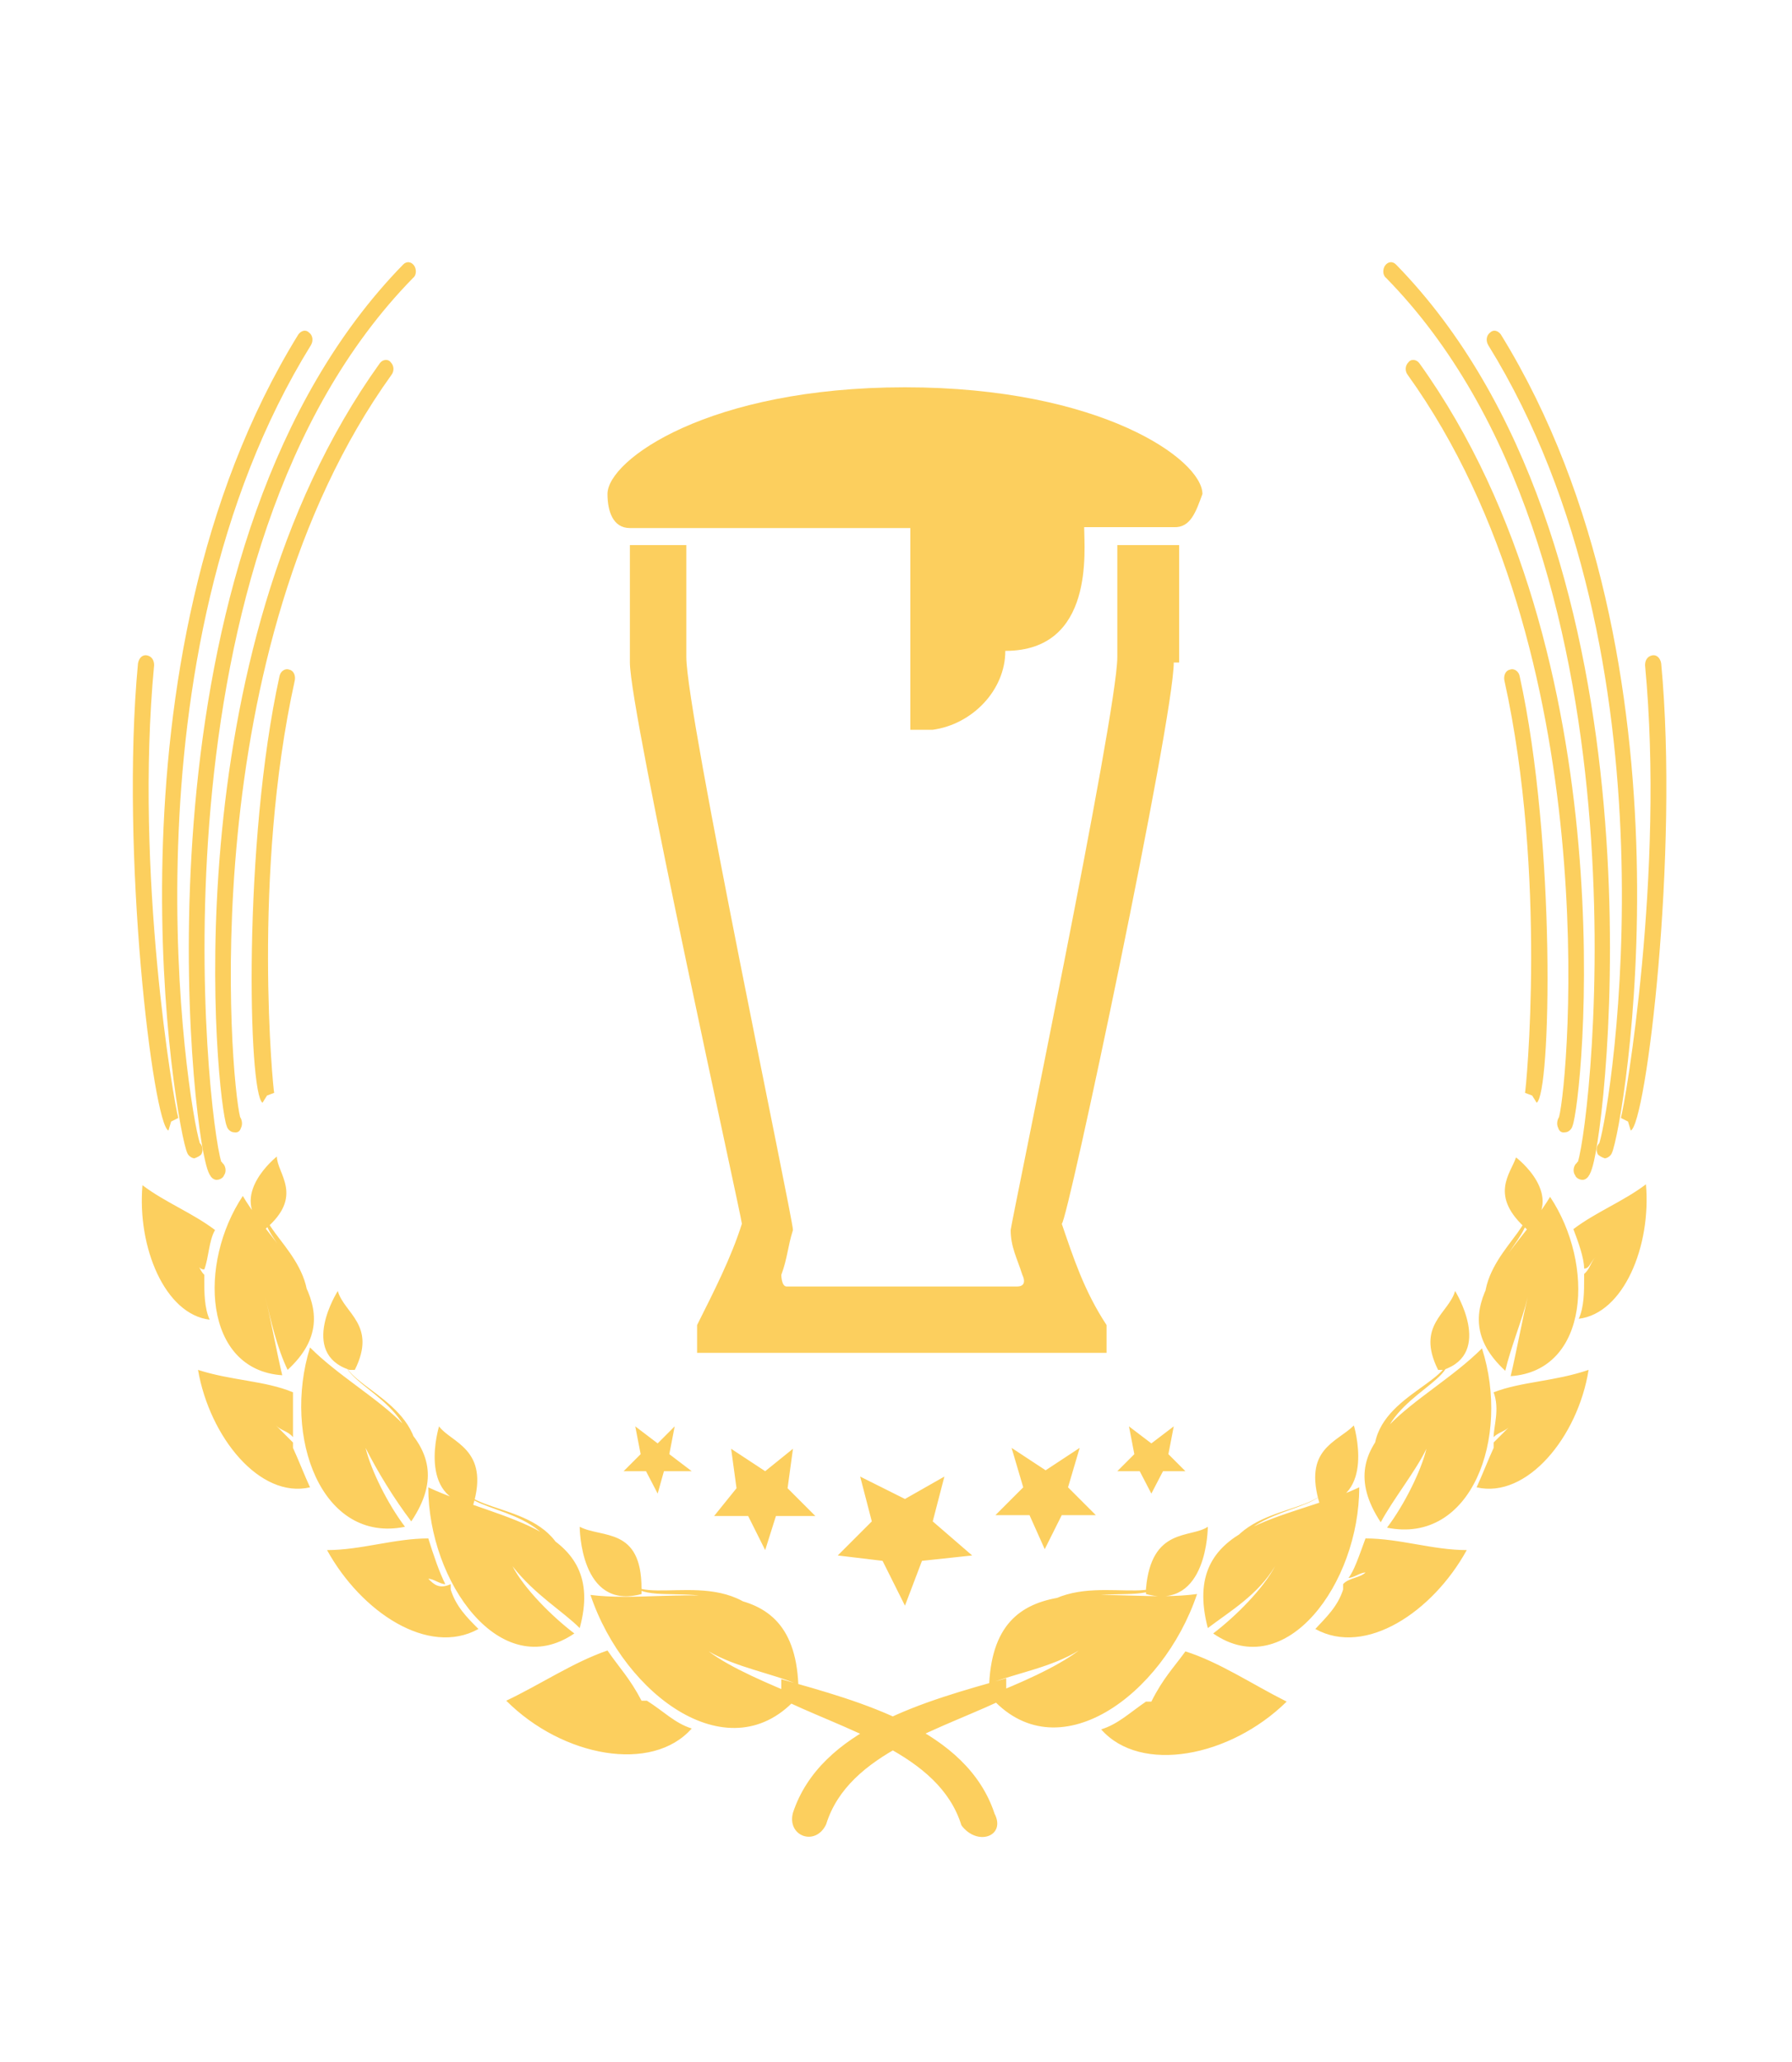 <?xml version="1.0" encoding="utf-8"?>
<!-- Generator: Adobe Illustrator 24.1.0, SVG Export Plug-In . SVG Version: 6.00 Build 0)  -->
<svg version="1.1" id="Layer_1" xmlns="http://www.w3.org/2000/svg" xmlns:xlink="http://www.w3.org/1999/xlink" x="0px" y="0px"
	 width="200px" height="230px" viewBox="0 0 200 230" style="enable-background:new 0 0 200 230;" xml:space="preserve">
<style type="text/css">
	.st0{fill:#FCCF5E;}
</style>
<path class="st0" d="M131,73.9c0,6.3-11.9,62.6-12.5,62.6c1.3,3.8,2.5,7.5,5,11.3c0,2.5,0,3.1,0,3.1H77.8c0,0,0-0.6,0-3.1
	c1.9-3.8,3.8-7.5,5-11.3c0-0.6-12.5-57-12.5-62.6V60.8h6.3v12.5c0,6.3,11.9,62.6,11.9,63.9c-0.6,1.9-0.6,3.1-1.3,5
	c0,0,0,1.3,0.6,1.3h25.7c1.3,0,0.6-1.3,0.6-1.3c-0.6-1.9-1.3-3.1-1.3-5l0,0c0-0.6,11.9-57.6,11.9-63.9V60.8h6.9v13.1H131z
	 M134.2,55.1c0-3.8-11.3-11.9-33.2-11.9s-33.2,8.1-33.2,11.9c0,1.9,0.6,3.8,2.5,3.8h31.3v22.5c1.3,0,1.9,0,2.5,0
	c4.4-0.6,8.1-4.4,8.1-8.8c10,0,8.8-11.3,8.8-13.8h10C132.9,58.9,133.5,57,134.2,55.1z M92.2,203.5c2.5-8.1,13.1-10.6,20.7-14.4
	l-0.6-0.6c0-0.6,0-0.6,0-1.3c-8.8,2.5-20.7,5.6-23.8,15C87.8,204.8,91,206,92.2,203.5z M150.5,176c0.6,0,1.3-0.6,1.9-0.6
	c-0.6,0.6-1.9,0.6-2.5,1.3c0,0.6,0,0.6,0,0.6c-0.6,1.9-1.9,3.1-3.1,4.4c5.6,3.1,13.1-1.9,16.9-8.8c-3.8,0-7.5-1.3-11.3-1.3
	C151.7,173.5,151.1,175.3,150.5,176z M142.3,174.7c-1.3,2.5-4.4,5.6-6.9,7.5c8.1,5.6,16.3-5.6,16.3-16.3c-8.1,3.8-20,3.8-16.9,15.7
	C137.3,179.7,140.4,177.9,142.3,174.7z M147.3,167.8L147.3,167.8c6.3-0.6,3.8-8.8,3.8-8.8C149.2,160.9,145.4,161.6,147.3,167.8z
	 M136.1,176h0.6c0.6-8.1,10-6.9,11.3-10c0.6,0.6,0,0,0,0C146.7,169.1,136.7,167.8,136.1,176z M166.7,160.3c0.6-0.6,1.3-0.6,1.9-1.3
	c-0.6,0.6-1.3,1.3-1.9,1.9c0,0.6,0,0.6,0,0.6c-0.6,1.3-1.3,3.1-1.9,4.4c5.6,1.3,11.3-5.6,12.5-13.1c-3.8,1.3-7.5,1.3-10.6,2.5
	C167.4,157.2,166.7,159.1,166.7,160.3z M159.2,161.6c-0.6,2.5-2.5,6.3-4.4,8.8c9.4,1.9,13.8-10,10.6-20c-6.3,6.3-17.5,10-11.3,19.4
	C155.5,167.2,158,164.1,159.2,161.6z M160.5,152.8h0.6c5.6-1.9,1.3-8.8,1.3-8.8C161.7,146.5,158,147.8,160.5,152.8z M153.6,164.1
	h0.6c-1.3-7.5,7.5-9.4,7.5-12.5l0,0C161.1,154.7,151.7,156.6,153.6,164.1z M176.8,141.5c0.6,0,0.6-0.6,1.3-1.3
	c-0.6,0.6-0.6,1.3-1.3,1.9v0.6c0,1.3,0,3.1-0.6,4.4c5-0.6,8.1-8.1,7.5-15c-2.5,1.9-5.6,3.1-8.1,5
	C176.1,138.4,176.8,140.3,176.8,141.5z M170.5,144.7c-0.6,2.5-1.3,6.3-1.9,8.8c8.8-0.6,9.4-12.5,4.4-20c-3.8,6.3-12.5,12.5-5,19.4
	C168.6,150.3,169.9,147.2,170.5,144.7z M170.5,137.2L170.5,137.2c4.4-3.8-1.3-8.1-1.3-8.1C168.6,130.9,166.1,133.4,170.5,137.2z
	 M166.7,149l0.6-0.6c-3.1-6.9,3.8-10,3.1-13.1l0,0C170.5,137.8,163,142.2,166.7,149z M128.5,189.8c0.6,0,1.9,0,2.5,0
	c-1.3,0-1.9,0-3.1,0l0,0c-1.9,1.3-3.1,2.5-5,3.1c4.4,5,14.4,3.1,20.7-3.1c-3.8-1.9-7.5-4.4-11.3-5.6
	C131,186,129.8,187.2,128.5,189.8z M120.4,184.1c-2.5,1.9-6.9,3.8-10,5c7.5,8.8,19.4,0,23.2-11.3c-9.4,1.3-22.5-3.8-23.2,10
	C113.5,186.6,117.3,186,120.4,184.1z M127.9,177.2v0.6c6.9,1.9,6.9-7.5,6.9-7.5C132.9,171.6,128.5,170.3,127.9,177.2z M113.5,182.9
	l0.6,0.6c4.4-8.8,13.1-3.8,15.7-6.9c0,0.6,0,0,0,0C127.3,179.1,117.3,174.1,113.5,182.9z M111,202.3c-3.1-9.4-15-12.5-23.8-15
	c0,0.6,0,0.6,0,1.3l-0.6,0.6c7.5,3.8,18.2,6.3,20.7,14.4C109.1,206,112.3,204.8,111,202.3z M47.8,171.6c-3.8,0-7.5,1.3-11.3,1.3
	c3.8,6.9,11.3,11.9,16.9,8.8c-1.3-1.3-2.5-2.5-3.1-4.4c0,0,0,0,0-0.6c-1.3,0.6-1.9,0-2.5-0.6c0.6,0,1.3,0.6,1.9,0.6
	C49,175.3,48.4,173.5,47.8,171.6z M64.7,181.6c3.1-11.3-8.8-11.9-16.9-15.7c0,10.6,8.1,21.9,16.3,16.3c-2.5-1.9-5.6-5-6.9-7.5
	C59.7,177.9,62.8,179.7,64.7,181.6z M49,159.1c0,0-2.5,8.1,3.8,8.8l0,0C54.7,161.6,50.3,160.9,49,159.1z M51.5,166
	C51.5,166,51.5,166.6,51.5,166c1.3,3.1,10.6,1.9,11.3,10h0.6C62.8,167.8,53.4,169.1,51.5,166z M32.7,155.3
	c-3.1-1.3-6.9-1.3-10.6-2.5c1.3,7.5,6.9,14.4,12.5,13.1c-0.6-1.3-1.3-3.1-1.9-4.4c0,0,0,0,0-0.6c-0.6-0.6-1.3-1.3-1.9-1.9
	c0.6,0.6,1.3,0.6,1.9,1.3C32.7,159.1,32.7,157.2,32.7,155.3z M45.9,169.7c6.3-9.4-5-13.1-11.3-19.4c-3.1,10,1.3,21.9,10.6,20
	c-1.9-2.5-3.8-6.3-4.4-8.8C42.1,164.1,44,167.2,45.9,169.7z M37.7,144c0,0-4.4,6.9,1.3,8.8h0.6C42.1,147.8,38.4,146.5,37.7,144z
	 M38.4,151.6C38.4,151.6,37.7,151.6,38.4,151.6c0,3.1,8.8,5,7.5,12.5h0.6C47.8,156.6,38.4,154.7,38.4,151.6z M24,137.2
	c-2.5-1.9-5.6-3.1-8.1-5c-0.6,6.9,2.5,14.4,7.5,15c-0.6-1.3-0.6-3.1-0.6-4.4v-0.6c-0.6-0.6-0.6-1.3-1.3-1.9c0.6,0.6,0.6,1.3,1.3,1.3
	C23.3,140.3,23.3,138.4,24,137.2z M32.1,152.8c7.5-6.9-1.3-13.1-5-19.4c-5,7.5-4.4,19.4,4.4,20c-0.6-2.5-1.3-6.3-1.9-8.8
	C30.2,147.2,30.9,150.3,32.1,152.8z M30.9,129c0,0-5.6,4.4-1.3,8.1l0,0C34,133.4,30.9,130.9,30.9,129z M29.6,135.3L29.6,135.3
	c-0.6,3.1,6.3,6.3,3.1,13.1l0.6,0.6C37.1,142.2,29.6,137.8,29.6,135.3z M67.8,184.1c-3.8,1.3-7.5,3.8-11.3,5.6
	c6.3,6.3,16.3,8.1,20.7,3.1c-1.9-0.6-3.1-1.9-5-3.1l0,0c-1.3,0-1.9,0-3.1,0c0.6,0,1.9,0,2.5,0C70.3,187.2,69.1,186,67.8,184.1z
	 M89.1,187.9c-0.6-13.8-13.8-8.8-23.2-10c3.8,11.3,15.7,20,23.2,11.3c-3.1-1.3-7.5-3.1-10-5C82.2,186,86,186.6,89.1,187.9z
	 M64.7,170.3c0,0,0,9.4,6.9,7.5v-0.6C71.6,170.3,67.2,171.6,64.7,170.3z M70.3,176.6C70.3,176.6,70.3,177.2,70.3,176.6
	c2.5,3.1,11.3-1.9,15.7,6.9l0.6-0.6C82.8,174.1,72.8,179.1,70.3,176.6z M101,179.1l1.9-5l5.6-0.6l-4.4-3.8l1.3-5l-4.4,2.5l-5-2.5
	l1.3,5l-3.8,3.8l5,0.6L101,179.1z M116.6,172.8l1.9-3.8h3.8l-3.1-3.1l1.3-4.4l-3.8,2.5l-3.8-2.5l1.3,4.4l-3.1,3.1h3.8L116.6,172.8z
	 M128.5,166.6l1.3-2.5h2.5l-1.9-1.9l0.6-3.1l-2.5,1.9l-2.5-1.9l0.6,3.1l-1.9,1.9h2.5L128.5,166.6z M86.6,169.1H91l-3.1-3.1l0.6-4.4
	l-3.1,2.5l-3.8-2.5l0.6,4.4l-2.5,3.1h3.8l1.9,3.8L86.6,169.1z M74.1,164.1h3.1l-2.5-1.9l0.6-3.1l-1.9,1.9l-2.5-1.9l0.6,3.1l-1.9,1.9
	h2.5l1.3,2.5L74.1,164.1z"/>
<g>
	<path class="st0" d="M26.1,126.3c-0.3,0-0.7-0.3-0.8-0.7c-1.1-2.7-6.4-52.4,17.1-85.1c0.3-0.4,0.9-0.5,1.2-0.1
		c0.4,0.4,0.4,1,0.1,1.4c-22.2,30.9-18,78.5-16.9,82.8c0.2,0.3,0.3,0.8,0.1,1.2C26.8,126.1,26.6,126.4,26.1,126.3z"/>
	<path class="st0" d="M29.3,123c-1.6-0.9-2.2-29,1.9-47.6c0.1-0.5,0.6-0.9,1.1-0.7c0.5,0.1,0.7,0.7,0.6,1.2
		c-4.8,21.7-2.4,45.8-2.3,46l-0.8,0.3L29.3,123z"/>
	<path class="st0" d="M18.8,126.1c-1.7-0.6-5.4-30.9-3.4-52.1c0.1-0.6,0.5-1,1-0.9s0.8,0.5,0.8,1.1c-2.2,23.2,2.2,48.8,2.7,50.5
		l-0.8,0.4L18.8,126.1z"/>
	<path class="st0" d="M24.2,131.6h-0.1c-0.6-0.1-0.9-0.8-1.2-2.1c-2-8.1-7.9-69.3,22.1-100c0.4-0.4,0.9-0.3,1.2,0.1s0.3,1.1-0.1,1.4
		c-30.1,30.7-23,93.6-21.4,98.6c0,0,0.1,0,0.1,0.1c0.4,0.3,0.5,1,0.2,1.4C24.9,131.4,24.5,131.6,24.2,131.6z"/>
	<path class="st0" d="M21.7,129.2c-0.3,0-0.7-0.3-0.8-0.6c-1.3-2.8-10.2-54.7,12.4-91.3c0.3-0.4,0.8-0.6,1.2-0.2
		c0.4,0.3,0.5,0.9,0.2,1.4c-21.6,34.9-13.8,84.5-12.4,89c0.3,0.3,0.4,0.7,0.2,1.2C22.4,128.9,22,129.1,21.7,129.2L21.7,129.2z"/>
</g>
<g>
	<path class="st0" d="M174.7,126.3c0.3,0,0.7-0.3,0.8-0.7c1.1-2.7,6.4-52.4-17.1-85.1c-0.3-0.4-0.9-0.5-1.2-0.1
		c-0.4,0.4-0.4,1-0.1,1.4c22.2,30.9,18,78.5,16.9,82.8c-0.2,0.3-0.3,0.8-0.1,1.2C174,126.1,174.2,126.4,174.7,126.3z"/>
	<path class="st0" d="M171.5,123c1.6-0.9,2.2-29-1.9-47.6c-0.1-0.5-0.6-0.9-1.1-0.7c-0.5,0.1-0.7,0.7-0.6,1.2
		c4.8,21.7,2.4,45.8,2.3,46l0.8,0.3L171.5,123z"/>
	<path class="st0" d="M182,126.1c1.7-0.6,5.4-30.9,3.4-52.1c-0.1-0.6-0.5-1-1-0.9s-0.8,0.5-0.8,1.1c2.2,23.2-2.2,48.8-2.7,50.5
		l0.8,0.4L182,126.1z"/>
	<path class="st0" d="M176.6,131.6h0.1c0.6-0.1,0.9-0.8,1.2-2.1c1.9-8.2,7.9-69.3-22.1-100c-0.4-0.4-0.9-0.3-1.2,0.1
		s-0.3,1.1,0.1,1.4c30.1,30.7,23,93.6,21.4,98.6c0,0-0.1,0-0.1,0.1c-0.4,0.3-0.5,1-0.2,1.4C175.9,131.4,176.3,131.6,176.6,131.6z"/>
	<path class="st0" d="M179.1,129.2c0.3,0,0.7-0.3,0.8-0.6c1.3-2.8,10.2-54.7-12.4-91.3c-0.3-0.4-0.8-0.6-1.2-0.2
		c-0.4,0.3-0.5,0.9-0.2,1.4c21.6,34.9,13.8,84.5,12.4,89c-0.3,0.3-0.4,0.7-0.2,1.2C178.4,128.9,178.8,129.1,179.1,129.2L179.1,129.2
		z"/>
</g>
</svg>
